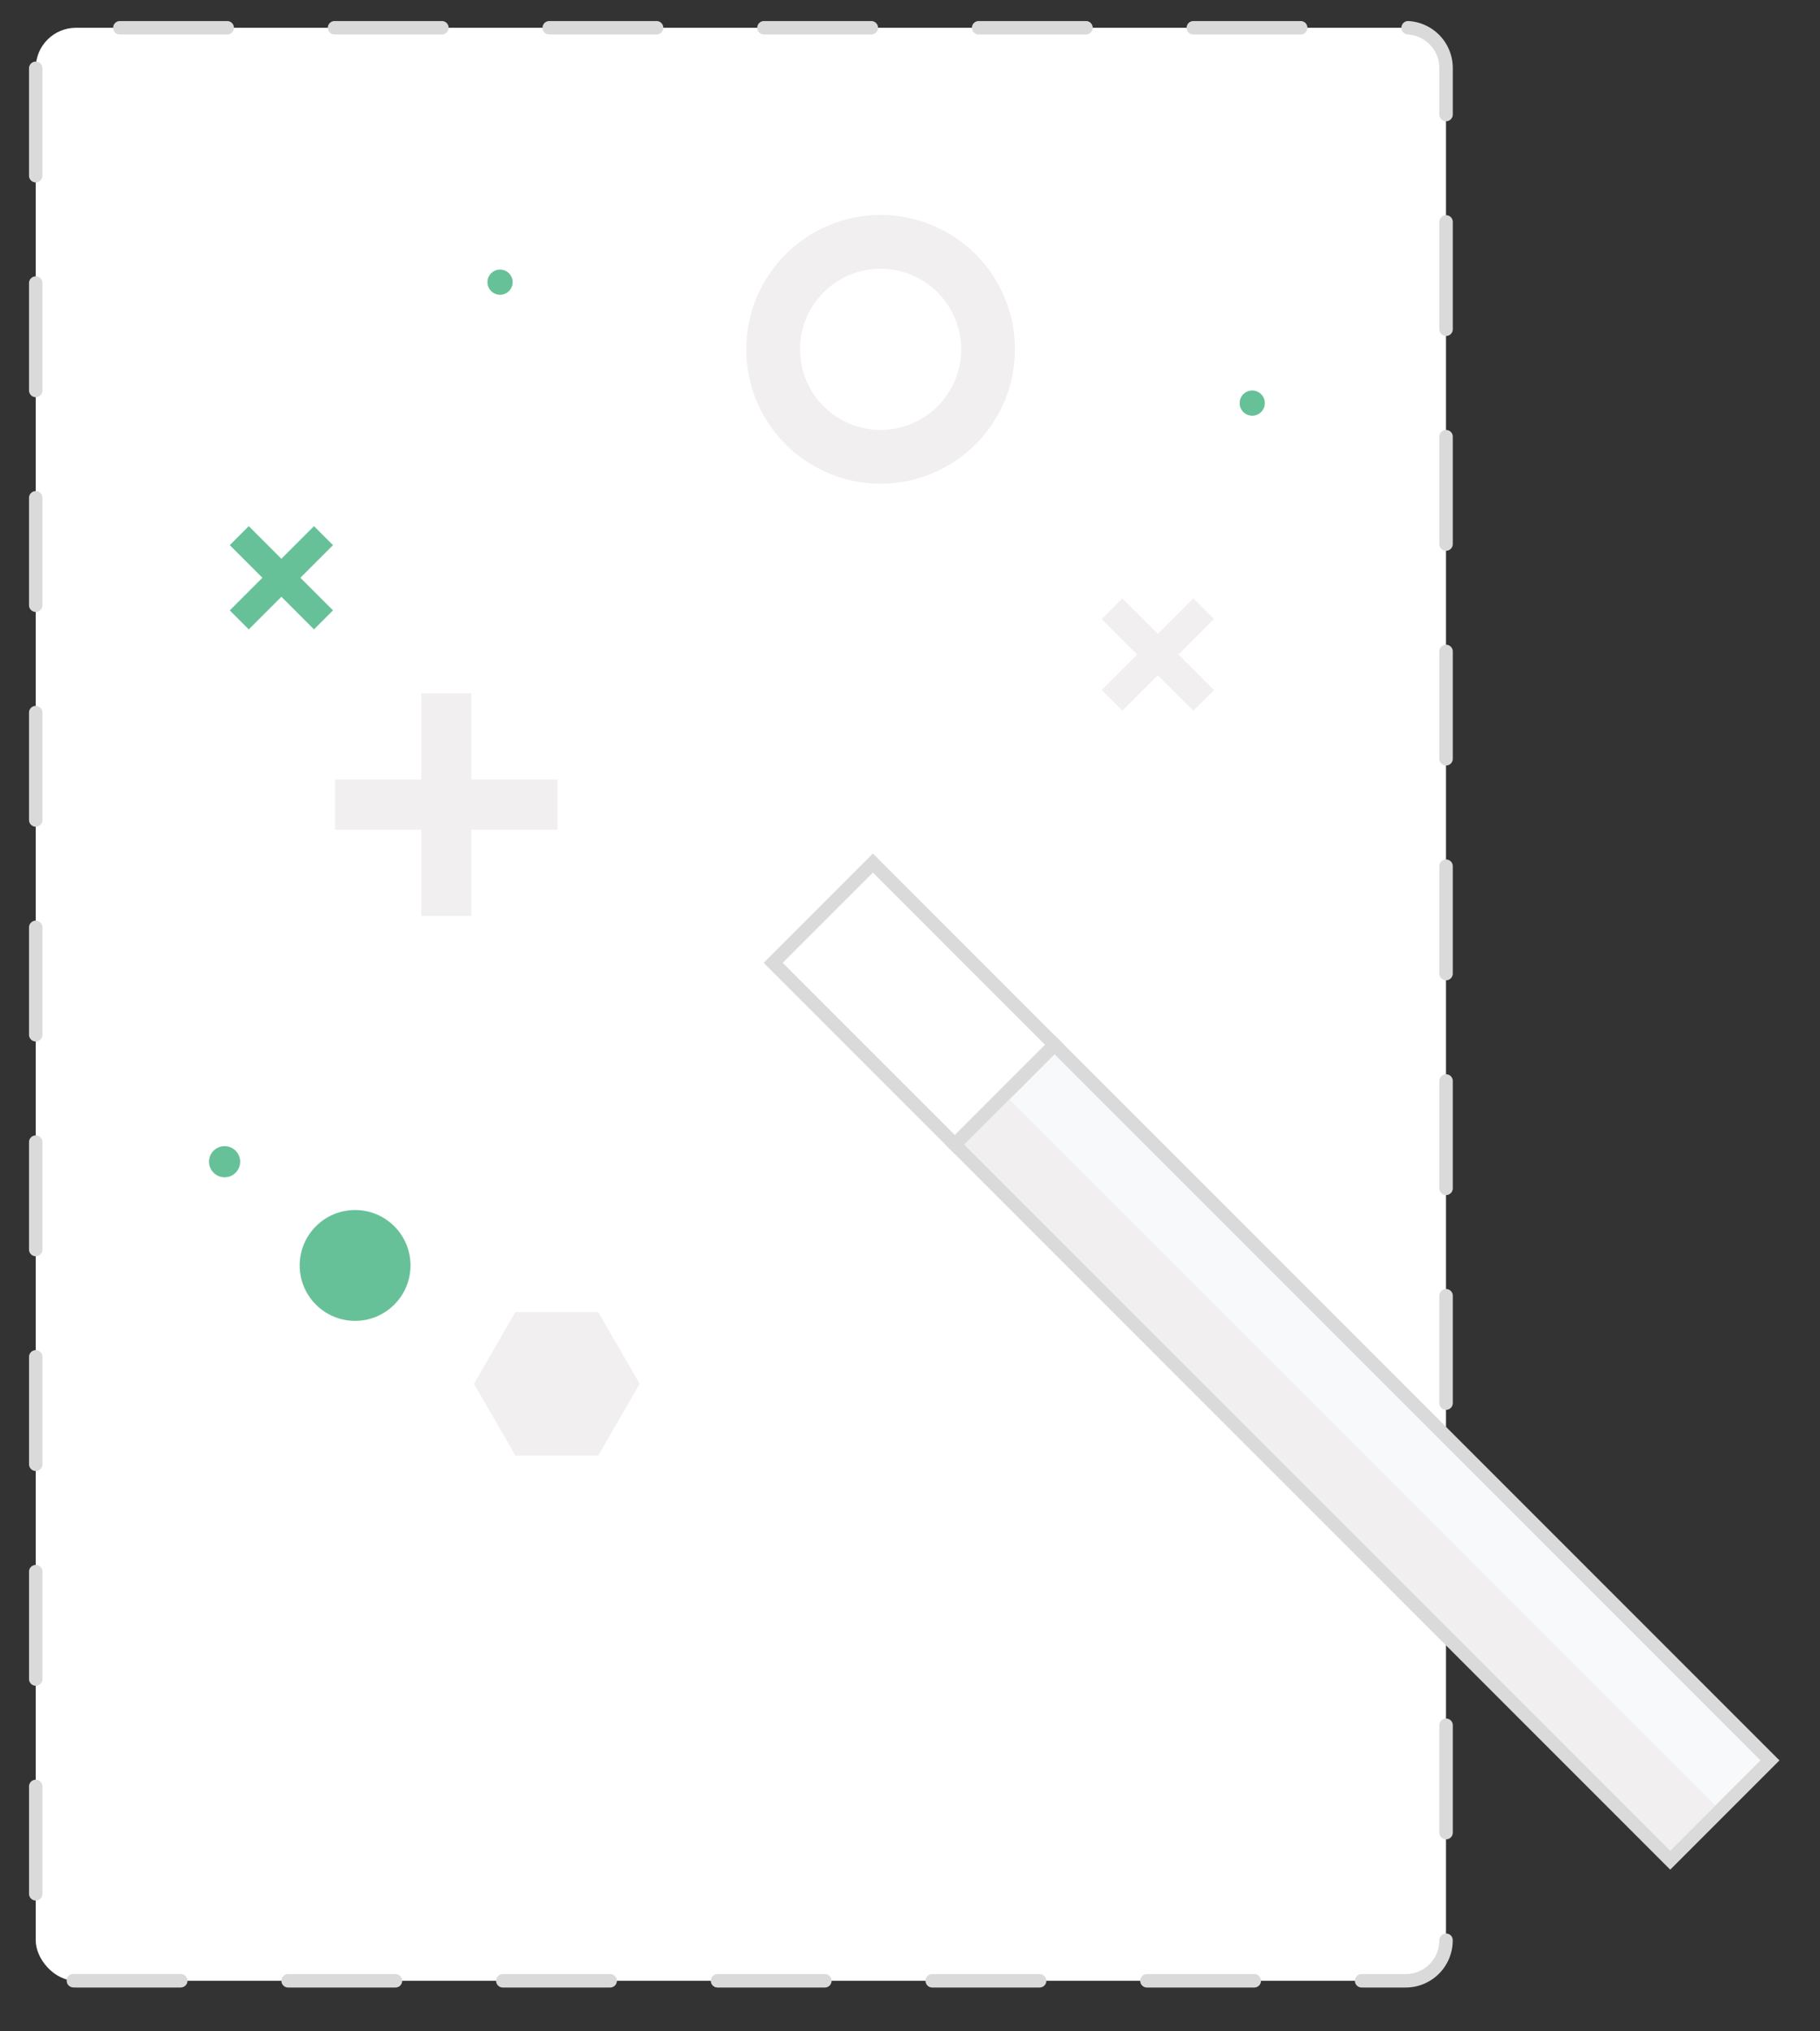 <svg id="Layer_1" data-name="Layer 1" xmlns="http://www.w3.org/2000/svg" viewBox="0 0 135.5 151.186"><rect x="0" y="0" width="135.5" height="151.186" fill="#333333" stroke="none"/><defs><style>.cls-1{fill:#fff;}.cls-2{fill:#dbdadb;}.cls-3{fill:#f8f9fb;}.cls-4{fill:#f1efef;}.cls-5{fill:#67c198;}</style></defs><title>empty-state-week</title><rect class="cls-1" x="2.66" y="2.067" width="104.995" height="145.361" rx="3" ry="3"/><path class="cls-2" d="M104.655,147.928h-3.281a.5.5,0,0,1,0-1h3.281a2.5,2.5,0,0,0,2.5-2.5.515.515,0,0,1,.5-.518.484.484,0,0,1,.5.481v.036A3.5,3.5,0,0,1,104.655,147.928Zm-11.273,0H85.389a.5.5,0,1,1,0-1h7.992a.5.5,0,0,1,0,1Zm-15.984,0H69.405a.5.5,0,1,1,0-1H77.4a.5.5,0,0,1,0,1Zm-15.985,0H53.42a.5.5,0,0,1,0-1h7.992a.5.5,0,1,1,0,1Zm-15.984,0H37.435a.5.5,0,0,1,0-1h7.992a.5.5,0,1,1,0,1Zm-15.984,0H21.451a.5.5,0,0,1,0-1h7.992a.5.5,0,1,1,0,1Zm-15.984,0H5.66c-.075,0-.15,0-.225-.007a.5.5,0,0,1-.469-.529.475.475,0,0,1,.529-.469l.164,0h7.8a.5.5,0,1,1,0,1Zm-10.8-6.475a.5.5,0,0,1-.5-.5v-7.992a.5.5,0,0,1,1,0v7.992A.5.5,0,0,1,2.66,141.453Zm105-4.554a.5.5,0,0,1-.5-.5v-7.992a.5.5,0,1,1,1,0V136.4A.5.5,0,0,1,107.655,136.9Zm-105-11.431a.5.5,0,0,1-.5-.5v-7.992a.5.5,0,0,1,1,0v7.992A.5.5,0,0,1,2.66,125.469Zm105-4.554a.5.5,0,0,1-.5-.5v-7.992a.5.5,0,0,1,1,0v7.992A.5.5,0,0,1,107.655,120.915Zm-105-11.432a.5.5,0,0,1-.5-.5v-7.992a.5.5,0,0,1,1,0v7.992A.5.5,0,0,1,2.66,109.484Zm105-4.553a.5.5,0,0,1-.5-.5V96.439a.5.5,0,0,1,1,0v7.992A.5.5,0,0,1,107.655,104.931ZM2.66,93.5a.5.5,0,0,1-.5-.5V85.007a.5.5,0,0,1,1,0V93A.5.5,0,0,1,2.66,93.5Zm105-4.553a.5.5,0,0,1-.5-.5V80.454a.5.5,0,0,1,1,0v7.992A.5.5,0,0,1,107.655,88.947ZM2.66,77.515a.5.5,0,0,1-.5-.5V69.023a.5.5,0,0,1,1,0v7.992A.5.5,0,0,1,2.66,77.515Zm105-4.553a.5.5,0,0,1-.5-.5V64.469a.5.5,0,1,1,1,0v7.993A.5.5,0,0,1,107.655,72.962ZM2.66,61.531a.5.5,0,0,1-.5-.5V53.038a.5.5,0,0,1,1,0v7.992A.5.5,0,0,1,2.66,61.531Zm105-4.554a.5.5,0,0,1-.5-.5V48.485a.5.5,0,1,1,1,0v7.992A.5.5,0,0,1,107.655,56.977ZM2.66,45.546a.5.5,0,0,1-.5-.5V37.053a.5.5,0,0,1,1,0v7.993A.5.5,0,0,1,2.66,45.546Zm105-4.554a.5.5,0,0,1-.5-.5V32.5a.5.5,0,1,1,1,0v7.992A.5.5,0,0,1,107.655,40.993ZM2.66,29.561a.5.5,0,0,1-.5-.5V21.069a.5.5,0,0,1,1,0v7.992A.5.5,0,0,1,2.66,29.561Zm105-4.553a.5.5,0,0,1-.5-.5V16.516a.5.5,0,0,1,1,0v7.992A.5.5,0,0,1,107.655,25.008ZM2.66,13.577a.5.5,0,0,1-.5-.5V5.084a.5.5,0,0,1,1,0v7.992A.5.5,0,0,1,2.66,13.577Zm105-4.553a.5.5,0,0,1-.5-.5V5.067a2.5,2.5,0,0,0-2.354-2.5.5.5,0,1,1,.059-1,3.5,3.5,0,0,1,3.295,3.494V8.524A.5.5,0,0,1,107.655,9.024ZM96.839,2.567H88.846a.5.5,0,0,1,0-1h7.992a.5.5,0,1,1,0,1Zm-15.985,0H72.861a.5.5,0,0,1,0-1h7.992a.5.5,0,1,1,0,1Zm-15.984,0H56.877a.5.5,0,0,1,0-1h7.992a.5.5,0,1,1,0,1Zm-15.984,0H40.892a.5.5,0,0,1,0-1h7.992a.5.5,0,1,1,0,1Zm-15.984,0H24.908a.5.5,0,0,1,0-1H32.9a.5.5,0,1,1,0,1Zm-15.984,0H8.924a.5.5,0,0,1,0-1h7.992a.5.5,0,1,1,0,1Z"/><rect class="cls-3" x="96.18" y="70.439" width="10.5" height="75.33" transform="translate(-46.733 103.385) rotate(-45)"/><path class="cls-2" d="M132.482,131.024l-8.132,8.132L70.378,85.183l8.132-8.132Zm-8.132,6.718,6.718-6.718L78.509,78.465l-6.718,6.718Z"/><rect class="cls-1" x="62.786" y="65.148" width="10.5" height="19.123" transform="translate(-32.9 69.99) rotate(-45)"/><path class="cls-2" d="M71.085,85.89,56.855,71.66l8.132-8.132L79.217,77.758ZM58.269,71.66,71.085,84.476,77.8,77.758,64.987,64.943Z"/><rect class="cls-4" x="97.376" y="72.618" width="4.75" height="74.329" transform="translate(-48.412 102.689) rotate(-45)"/><path class="cls-4" d="M65.562,36a10,10,0,1,1,10-10A10.012,10.012,0,0,1,65.562,36Zm0-16a6,6,0,1,0,6,6A6.007,6.007,0,0,0,65.562,20Z"/><rect class="cls-4" x="31.362" y="51.607" width="3.733" height="16.559"/><rect class="cls-4" x="31.362" y="51.607" width="3.733" height="16.559" transform="translate(-26.658 93.115) rotate(-90)"/><rect class="cls-4" x="85.113" y="43.893" width="2.175" height="9.648" transform="translate(59.696 -46.684) rotate(45)"/><rect class="cls-4" x="85.113" y="43.893" width="2.175" height="9.648" transform="translate(-9.201 75.222) rotate(-45)"/><circle class="cls-5" cx="26.437" cy="94.185" r="4.125"/><circle class="cls-5" cx="37.229" cy="21.002" r="0.938"/><circle class="cls-5" cx="16.721" cy="86.465" r="1.159"/><rect class="cls-5" x="19.95" y="38.568" width="1.999" height="8.867" transform="translate(36.543 -2.218) rotate(45)"/><rect class="cls-5" x="19.95" y="38.568" width="1.999" height="8.867" transform="translate(-24.271 27.408) rotate(-45)"/><polygon class="cls-4" points="44.538 97.654 38.372 97.654 35.289 102.994 38.372 108.334 44.538 108.334 47.621 102.994 44.538 97.654"/><circle class="cls-5" cx="93.229" cy="30.002" r="0.938"/></svg>
